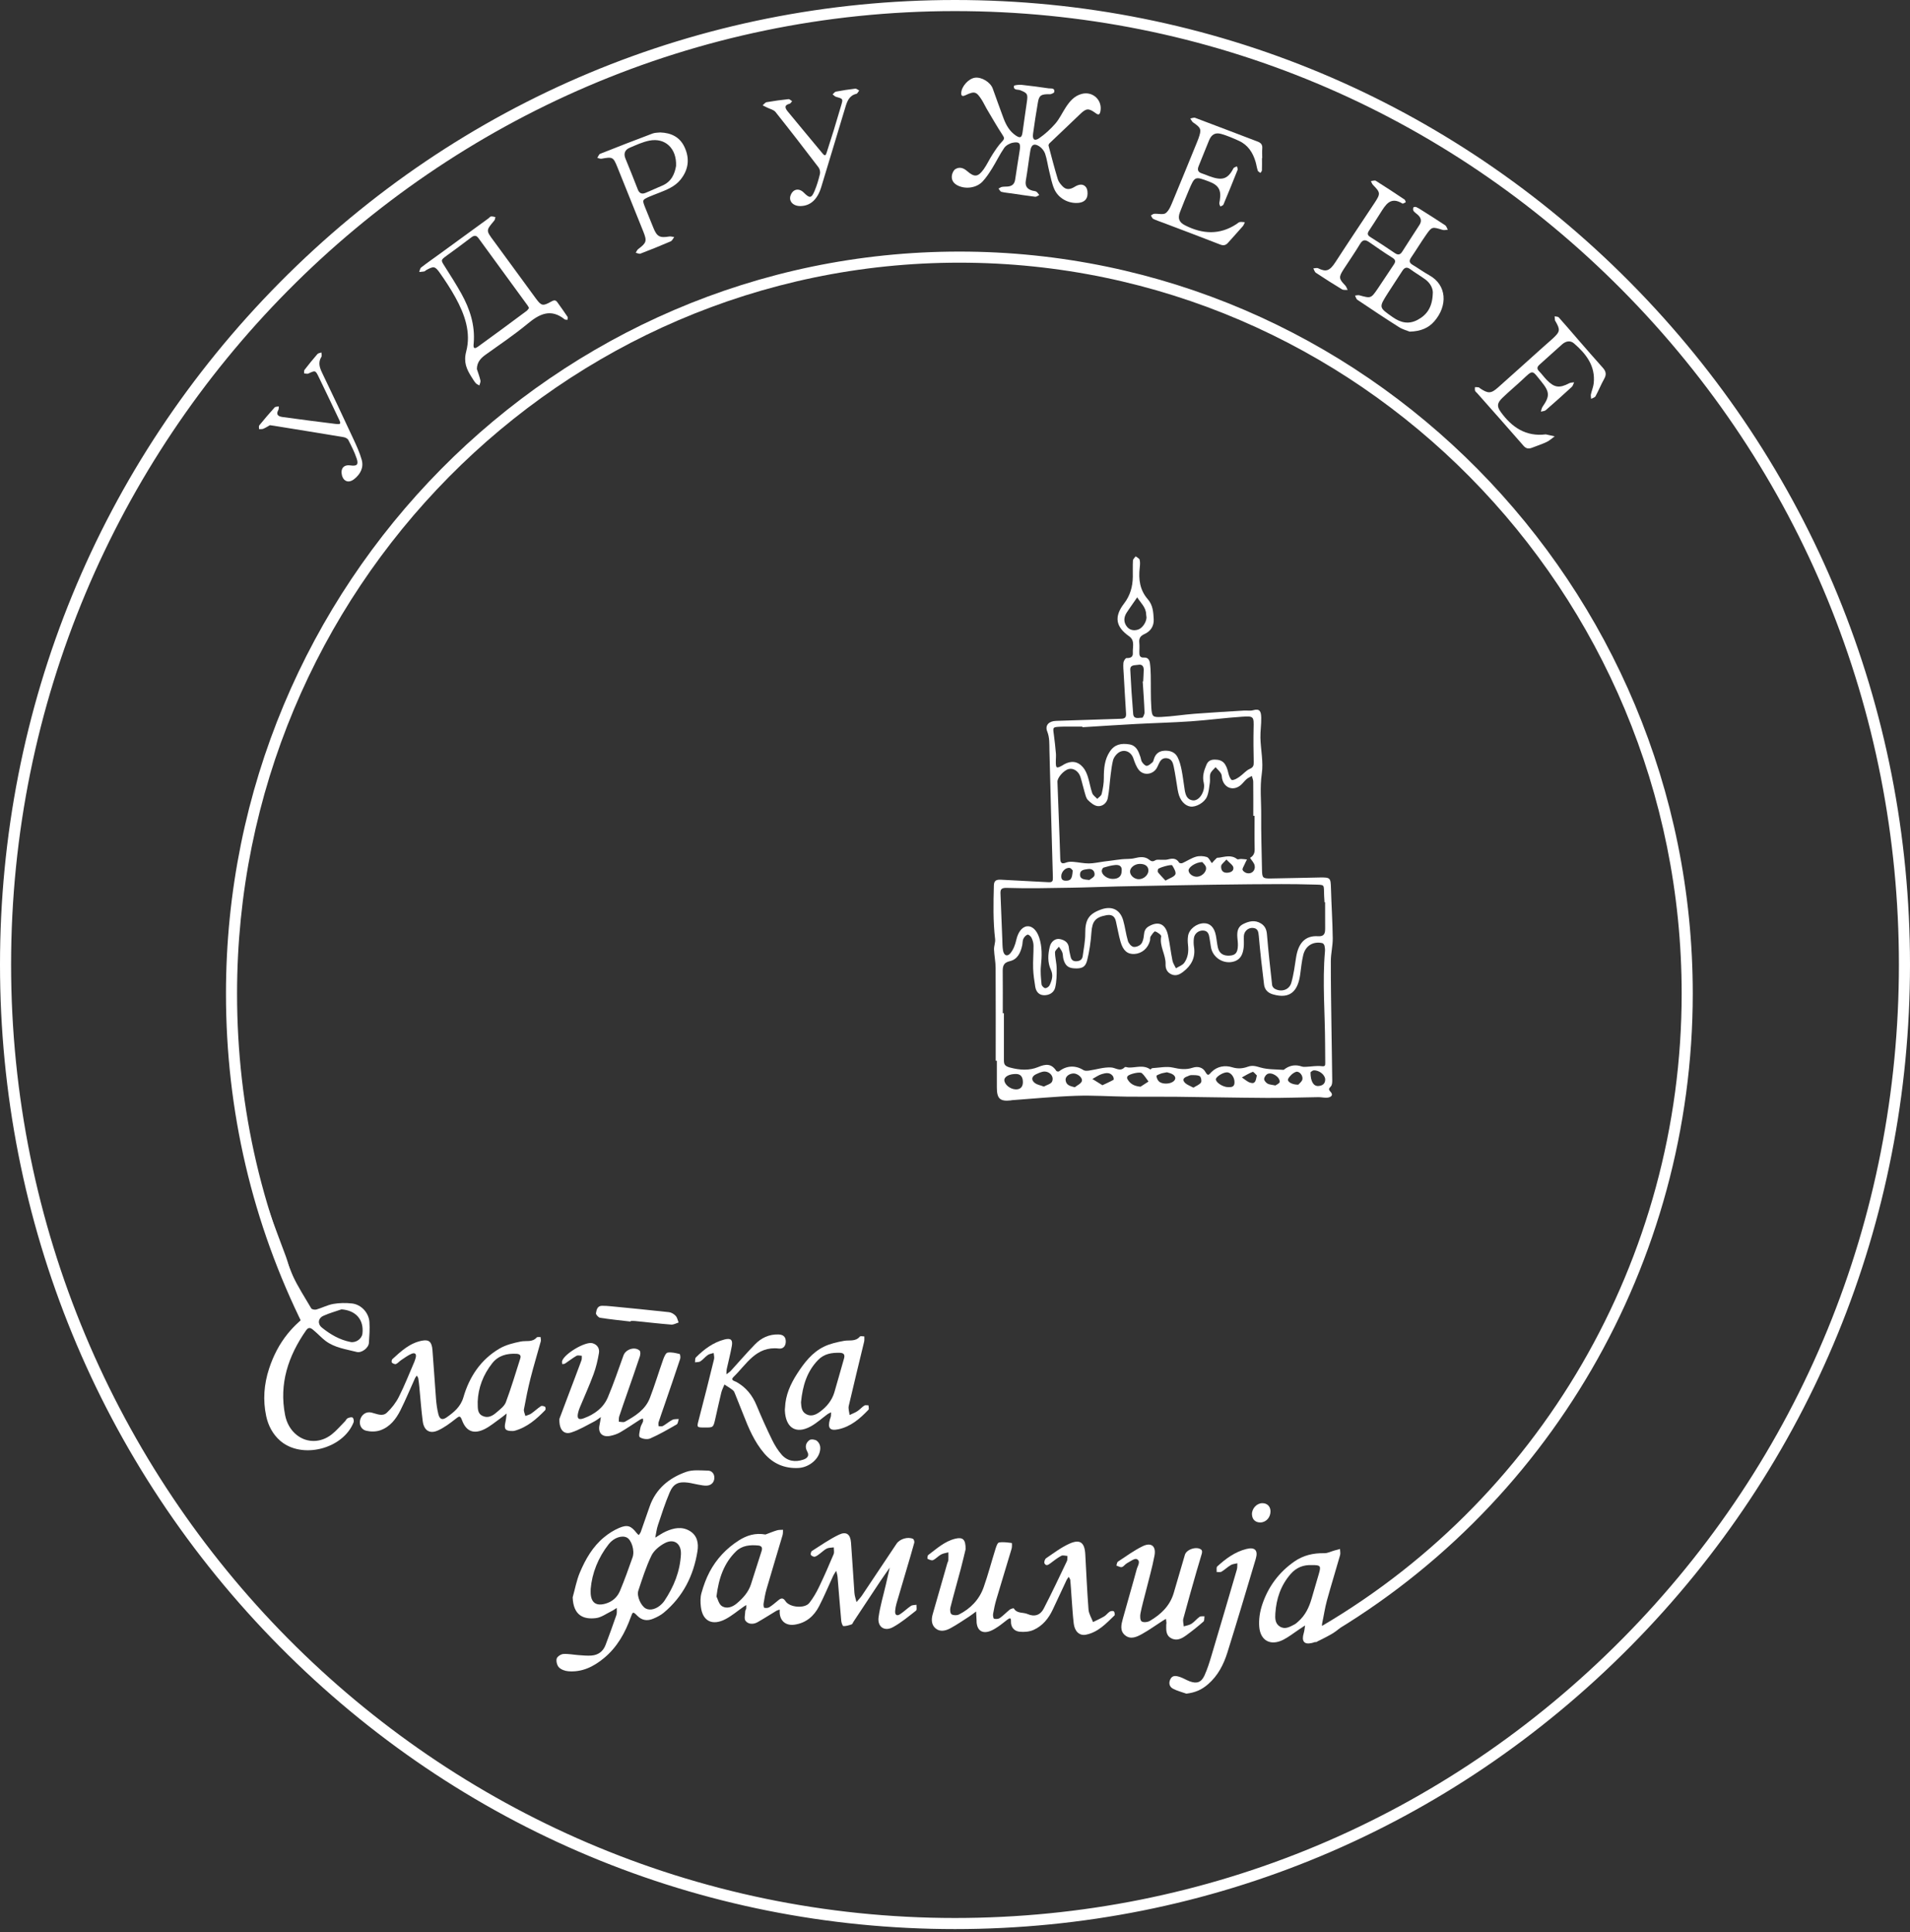 <svg width="602" height="609" viewBox="0 0 602 609" fill="none" xmlns="http://www.w3.org/2000/svg">
<rect x="0" y="0" width="602" height="609" fill="#333333" stroke="none"/>
<path d="M110.947 410.865C109.01 410.65 106.98 410.673 105.065 411.008C103.239 411.328 101.525 412.245 99.722 412.77C99.237 412.91 98.305 412.747 98.102 412.412C96.07 409.05 94.026 405.682 92.245 402.186C91.287 400.309 90.871 398.162 90.141 396.159C88.328 391.174 86.351 386.245 84.665 381.22C83.533 380.725 82.419 380.178 81.327 379.581C83.041 384.847 84.705 390.134 86.569 395.35C87.732 398.605 88.896 401.881 90.336 405.019C91.565 407.704 92.733 410.43 94.592 412.826C96.207 414.912 95.954 415.126 94.048 416.835C92.853 417.912 91.737 419.102 90.718 420.354C88.036 423.648 86.124 427.387 84.808 431.419C83.205 436.32 82.82 441.329 83.902 446.379C84.543 449.379 85.98 452.091 88.276 454.106C95.061 460.053 108.067 456.789 111.435 448.357C111.605 447.928 111.449 447.041 111.137 446.835C110.794 446.606 110.047 446.824 109.564 447.042C109.217 447.2 109.039 447.701 108.74 448.004C107.357 449.403 106.076 450.936 104.541 452.143C101.124 454.828 96.769 454.882 93.564 452.35C91.534 450.748 90.339 448.495 89.856 446.027C87.925 436.142 90.855 427.411 96.458 419.362C97.488 417.879 98.351 418.909 99.156 419.581C100.336 420.564 101.373 421.73 102.595 422.653C105.492 424.841 109.057 425.278 112.436 426.152C113.974 426.548 116.159 424.888 116.27 423.315C116.419 421.119 116.586 418.898 116.436 416.712C116.233 413.761 113.837 411.191 110.947 410.865ZM114.23 420.385C114.044 421.978 112.195 423.351 110.442 423.001C107.043 422.325 104.099 420.617 101.452 418.465C100.023 417.301 100.258 415.522 101.911 414.765C103.745 413.921 105.72 413.392 107.633 412.722C112.167 413.059 114.744 415.968 114.23 420.385Z" fill="white"/>
<path d="M422.966 508.933C421.286 510.143 419.59 511.333 417.859 512.467C416.79 513.169 416.507 512.651 416.752 511.533C417.261 509.198 417.589 506.816 418.22 504.515C419.534 499.721 421.017 494.974 422.373 490.191C422.539 489.593 422.357 488.902 422.342 488.249C421.714 488.421 421.089 488.593 420.463 488.768C419.443 489.054 418.42 489.607 417.408 489.582C413.951 489.505 410.787 490.229 407.919 492.232C403.039 495.639 399.68 500.227 397.825 505.805C397.089 508.023 396.693 510.539 396.9 512.852C397.293 517.25 400.565 518.87 404.504 516.848C406.245 515.954 407.797 514.704 409.44 513.614C410.072 513.196 410.704 512.778 411.336 512.358C411.203 513.167 411.153 513.997 410.918 514.773C410.174 517.246 410.971 518.474 413.448 517.891C415.555 517.396 417.545 516.246 419.478 515.192C420.536 514.617 421.467 513.883 422.373 513.111C422.447 511.695 422.646 510.3 422.966 508.933ZM415.635 496.239C414.878 498.784 414.136 501.336 413.4 503.887C412.604 506.656 411.396 509.181 409.186 511.118C408.801 511.453 408.421 511.823 407.978 512.049C406.532 512.789 405.04 513.729 403.394 512.705C401.859 511.743 401.87 510.102 401.968 508.553C402.273 503.907 403.693 499.683 406.813 496.118C408.575 494.106 410.781 493.204 413.541 493.332C416.253 493.32 416.427 493.559 415.635 496.239Z" fill="white"/>
<path d="M313.827 334.355C313.827 324.588 313.858 314.822 313.801 305.056C313.791 303.124 313.371 301.199 313.301 299.263C313.264 298.179 313.768 297.055 313.644 295.996C312.976 290.367 313.1 284.729 313.255 279.086C313.293 277.597 313.97 277.193 315.589 277.295C320.544 277.607 325.506 277.779 330.461 278.078C331.83 278.162 331.879 277.61 331.844 276.435C331.443 263.147 331.114 249.856 330.766 236.565C330.714 234.547 330.867 232.565 330.065 230.556C329.278 228.58 330.658 227.287 332.828 227.231C339.687 227.054 346.548 226.742 353.405 226.556C354.723 226.521 354.983 225.97 354.906 224.818C354.636 220.717 354.411 216.611 354.177 212.508C354.11 211.306 353.97 210.092 354.081 208.906C354.134 208.364 354.721 207.427 355.054 207.432C356.307 207.451 357.14 207.151 357.049 205.779C356.932 203.982 357.813 201.918 355.866 200.55C351.614 197.563 351.101 194.366 354.297 190.221C356.213 187.735 357.002 184.903 357.042 181.822C357.065 180.104 356.986 178.382 357.086 176.669C357.115 176.22 357.639 175.8 357.937 175.367C358.375 175.719 359.082 176.003 359.191 176.435C359.391 177.242 359.316 178.141 359.219 178.986C358.796 182.625 359.27 186.031 361.768 188.889C363.365 190.711 363.514 192.91 363.631 195.15C363.75 197.412 362.609 199.008 360.709 199.862C359.337 200.482 358.948 201.265 359.087 202.628C359.182 203.565 359.12 204.516 359.103 205.46C359.08 206.497 359.186 207.372 360.579 207.272C361.788 207.185 362.293 208.017 362.435 209.01C362.616 210.274 362.673 211.559 362.698 212.841C362.767 216.274 362.648 219.717 362.883 223.135C363.072 225.879 363.33 226.12 366.002 225.995C369.493 225.831 372.965 225.26 376.456 224.991C381.666 224.591 386.88 224.299 392.097 223.977C393.04 223.918 394.041 224.127 394.922 223.879C397.103 223.262 397.462 224.268 397.517 226.176C397.578 228.312 397.205 230.462 397.261 232.6C397.362 236.356 398.236 240.189 397.7 243.832C397.053 248.236 397.542 252.544 397.507 256.889C397.464 262.635 397.647 268.386 397.76 274.134C397.811 276.728 397.97 276.934 400.559 276.903C405.698 276.843 410.835 276.673 415.973 276.589C419.326 276.533 419.401 276.706 419.498 280.044C419.643 285.272 419.993 290.498 420.058 295.725C420.088 298.108 419.468 300.494 419.459 302.878C419.433 309.749 419.559 316.622 419.649 323.491C419.723 329.16 419.839 334.822 419.896 340.489C419.905 341.137 419.866 341.962 419.492 342.401C418.936 343.06 418.553 343.283 419.368 344.149C420.393 345.233 419.443 345.881 418.369 345.99C417.445 346.085 416.493 345.823 415.55 345.834C410.15 345.903 404.75 346.104 399.354 346.075C389.661 346.02 379.975 345.812 370.284 345.706C365.317 345.654 360.351 345.735 355.388 345.678C349.982 345.615 344.574 345.225 339.178 345.408C332.407 345.64 325.651 346.31 318.889 346.792C318.805 346.801 318.725 346.839 318.637 346.85C315.224 347.245 314.198 346.322 314.191 342.84C314.186 340.011 314.189 337.183 314.189 334.354C314.075 334.355 313.95 334.355 313.827 334.355ZM316.057 319.377C316.178 319.377 316.299 319.377 316.42 319.377C316.42 324.272 316.426 329.164 316.417 334.061C316.414 335.38 316.557 336.012 318.297 336.487C321.403 337.331 324.439 337.498 327.22 336.337C329.724 335.291 331.427 335.256 332.95 337.577C333.058 337.741 333.635 337.818 333.8 337.689C336.167 335.84 338.984 335.723 341.477 337.299C341.923 337.58 342.654 337.542 343.226 337.46C345.571 337.127 347.934 336.322 350.238 336.474C351.692 336.572 353.028 337.924 354.503 336.389C354.683 336.203 355.308 336.475 355.735 336.495C358.023 336.58 360.415 335.526 362.581 337.112C362.644 337.155 362.967 336.702 363.182 336.691C365.365 336.565 367.643 336.046 369.698 336.513C371.836 336.997 373.77 337.259 375.851 336.57C377.494 336.024 379.1 336.404 379.928 337.895C380.781 339.425 381.079 338.663 381.835 337.906C383.661 336.081 386.139 335.716 388.355 336.41C390.158 336.972 391.746 336.8 393.255 336.252C394.799 335.687 395.907 336.099 397.363 336.509C399.627 337.148 402.1 337.053 404.489 337.228C404.693 337.245 404.919 336.973 405.135 336.829C406.74 335.752 408.44 335.531 410.285 336.165C410.735 336.323 411.272 336.282 411.764 336.26C413.366 336.189 414.988 335.873 416.55 336.068C417.677 336.215 417.698 335.819 417.695 335.047C417.679 333.084 417.653 331.116 417.651 329.155C417.628 319.398 416.759 309.647 417.603 299.89C417.652 299.299 417.598 298.677 417.458 298.105C417.375 297.783 417.059 297.341 416.775 297.279C413.88 296.638 411.459 298.094 410.752 301.059C410.276 303.049 410.079 305.103 409.802 307.137C409.13 312.095 406.877 315.107 401.152 313.419C399.518 312.935 398.603 311.875 398.41 310.362C397.767 305.268 397.205 300.164 396.751 295.049C396.632 293.686 396.463 292.627 394.916 292.491C393.419 292.358 392.11 293.551 392.043 295.06C391.989 296.262 392.124 297.48 391.981 298.667C391.752 300.61 391.137 302.375 388.992 303.05C385.68 304.092 382.112 301.828 381.644 298.395C381.515 297.465 381.343 296.539 381.206 295.609C381.028 294.43 380.69 293.398 379.243 293.315C377.835 293.235 376.504 294.223 376.301 295.669C376.167 296.593 376.183 297.571 376.33 298.495C376.848 301.836 375.494 304.336 372.939 306.302C371.825 307.158 370.617 307.791 369.14 307.089C367.787 306.446 367.322 305.278 367.37 303.917C367.478 300.915 365.373 298.279 365.988 295.147C366.072 294.732 364.842 293.831 364.081 293.592C363.789 293.501 363.047 294.584 362.641 295.217C362.433 295.542 362.564 296.062 362.459 296.474C361.847 298.909 359.895 300.572 357.544 300.701C355.395 300.82 353.977 299.674 353.175 296.853C352.565 294.723 352.208 292.521 351.705 290.359C351.326 288.721 350.319 288.173 348.646 288.493C345.217 289.147 344.247 290.416 344.002 293.882C343.791 296.851 343.374 299.839 342.648 302.719C342.097 304.922 340.901 305.391 338.483 305.225C336.615 305.096 335.668 304.268 335.152 302.224C334.987 301.564 335.053 300.832 334.821 300.203C334.583 299.56 334.112 299 333.746 298.406C333.312 298.996 332.518 299.592 332.522 300.182C332.536 301.874 333.025 303.565 333.044 305.261C333.069 307.277 333.037 309.356 332.571 311.292C332.188 312.895 330.675 313.771 328.983 313.704C327.397 313.641 326.532 312.509 326.291 311.028C325.98 309.106 325.689 307.162 325.626 305.221C325.546 302.836 325.775 300.445 325.75 298.056C325.743 297.225 325.48 296.346 325.118 295.588C324.904 295.133 324.156 294.512 323.858 294.61C323.324 294.788 322.801 295.377 322.547 295.923C322.268 296.519 322.33 297.263 322.192 297.933C321.713 300.236 320.722 302.411 318.324 302.955C316.083 303.464 316.022 304.757 316.042 306.488C316.088 310.783 316.057 315.076 316.057 319.377ZM417.653 284.406C417.591 284.406 417.528 284.406 417.463 284.406C417.424 283.721 417.377 283.037 417.344 282.351C417.161 278.569 417.851 278.941 413.8 278.814C407.208 278.609 400.604 278.684 394.014 278.73C386.387 278.786 378.759 278.927 371.13 279.051C364.87 279.155 358.614 279.271 352.355 279.412C347.383 279.526 342.418 279.744 337.445 279.818C330.767 279.92 324.082 280.102 317.414 279.872C315.403 279.804 315.281 280.435 315.344 281.91C315.543 286.604 315.715 291.298 315.905 295.992C315.952 297.182 315.936 298.386 316.131 299.555C316.408 301.217 317.478 301.676 318.492 300.425C319.403 299.302 319.985 297.769 320.304 296.326C320.817 293.982 322.022 292.189 323.686 291.975C325.195 291.778 326.73 293.087 327.537 295.53C328.498 298.431 328.401 301.411 328.084 304.433C327.88 306.359 328.095 308.341 328.285 310.284C328.326 310.739 328.979 311.418 329.414 311.47C329.85 311.521 330.592 311.03 330.802 310.584C331.538 309.039 332.048 307.466 331.222 305.692C330.128 303.343 330.283 300.827 330.876 298.389C331.287 296.705 332.695 295.715 334.08 296.007C335.582 296.323 336.778 297.066 336.911 298.862C336.978 299.711 337.233 300.543 337.396 301.386C337.596 302.448 338.098 303.06 339.312 302.989C340.434 302.924 341.113 302.434 341.256 301.34C341.568 298.971 342.071 296.595 342.05 294.224C342.016 289.94 343.129 288.051 347.12 286.654C350.449 285.486 353.026 286.707 354.012 290.1C354.63 292.227 354.868 294.465 355.5 296.585C355.725 297.344 356.525 298.304 357.217 298.453C357.958 298.611 359.152 298.146 359.656 297.542C360.243 296.831 360.458 295.691 360.545 294.715C360.651 293.505 360.977 292.623 362.094 291.981C365.122 290.244 367.355 291.189 368.136 294.782C368.714 297.432 369.003 300.143 369.543 302.8C369.711 303.643 370.264 304.41 370.636 305.212C371.533 304.647 372.692 304.274 373.261 303.478C374.447 301.831 374.677 299.846 374.435 297.81C374.326 296.89 374.31 295.929 374.454 295.019C374.788 292.87 377.094 291.07 379.423 291.015C381.364 290.967 382.719 292.298 383.215 294.817C383.467 296.079 383.561 297.374 383.842 298.628C384.267 300.529 385.56 301.368 387.639 301.214C389.422 301.083 390.096 300.278 390.166 298.046C390.194 297.193 390.057 296.335 389.994 295.479C389.863 293.763 390.077 292.143 391.801 291.28C393.624 290.367 395.527 289.898 397.441 291.089C398.694 291.87 399.193 292.978 399.321 294.495C399.762 299.848 400.358 305.189 400.954 310.528C400.997 310.941 401.4 311.46 401.782 311.67C403.844 312.814 406.348 312.049 406.996 309.79C407.745 307.19 408.086 304.464 408.506 301.779C409.18 297.462 411.241 294.824 415.434 295.108C417.449 295.242 417.677 294.128 417.667 292.603C417.642 289.872 417.653 287.141 417.653 284.406ZM395.418 257.155C395.282 257.156 395.151 257.156 395.017 257.159C395.017 253.563 395.039 249.966 394.997 246.372C394.989 245.776 394.708 245.183 394.555 244.589C394.002 244.91 393.391 245.162 392.914 245.572C392.265 246.127 391.766 246.854 391.121 247.418C388.845 249.412 385.927 248.479 385.218 245.554C385.072 244.97 385.135 244.281 384.841 243.806C384.386 243.07 383.706 242.474 383.12 241.82C382.559 242.492 381.769 243.084 381.495 243.859C381.198 244.702 381.463 245.726 381.329 246.649C381.112 248.149 380.993 249.728 380.42 251.102C379.615 253.039 376.906 254.475 375.206 254.234C373.42 253.981 371.91 252.269 371.379 249.889C371.305 249.554 371.225 249.219 371.172 248.881C370.762 246.432 370.431 243.968 369.92 241.538C369.68 240.385 369.265 239.165 367.756 238.993C366.24 238.821 365.636 239.842 365.123 240.992C364.95 241.383 364.78 241.785 364.559 242.148C363.302 244.205 360.426 244.555 358.922 242.666C358.106 241.642 357.642 240.291 357.205 239.024C356.364 236.6 353.79 235.888 351.981 237.719C351.458 238.249 350.977 238.962 350.803 239.671C350.438 241.157 350.255 242.688 350.061 244.21C349.747 246.664 349.634 249.152 349.159 251.574C348.857 253.116 347.499 254.241 345.989 254.093C344.888 253.984 343.735 253.029 342.89 252.17C342.281 251.553 342.09 250.491 341.821 249.593C341.354 248.036 341.029 246.432 340.531 244.884C339.951 243.078 338.3 242.028 336.841 242.404C335.267 242.808 333.235 245.124 333.286 246.429C333.431 250.202 333.569 253.977 333.712 257.75C333.87 262.04 334.06 266.326 334.171 270.614C334.206 272.062 334.682 272.421 336.053 271.876C336.718 271.611 337.538 271.607 338.27 271.66C339.912 271.783 341.548 272.169 343.183 272.162C344.736 272.157 346.285 271.783 347.837 271.576C348.535 271.484 349.238 271.407 349.94 271.315C351.171 271.155 352.397 270.958 353.633 270.835C354.946 270.705 356.311 270.821 357.574 270.512C359.24 270.102 360.848 269.88 362.231 271.007C362.984 271.622 363.445 271.596 364.221 271.141C364.667 270.883 365.356 271.036 365.94 271.013C366.646 270.983 367.384 271.088 368.051 270.913C369.483 270.533 370.744 270.422 371.653 271.92C371.77 272.112 372.405 272.176 372.688 272.046C374.114 271.408 375.449 270.491 376.926 270.056C377.987 269.744 379.301 269.8 380.359 270.141C381.028 270.357 381.43 271.397 381.948 272.07C382.456 271.525 382.943 270.954 383.492 270.452C383.645 270.312 383.987 270.376 384.237 270.339C386.163 270.053 388.101 269.369 389.914 270.803C390.155 270.994 390.725 270.729 391.141 270.744C391.767 270.768 392.394 270.849 393.02 270.908C392.726 271.509 392.41 272.101 392.145 272.713C391.929 273.208 391.5 273.834 391.648 274.213C391.824 274.663 392.469 275.085 392.991 275.217C394.469 275.59 395.762 274.412 395.45 272.835C395.28 271.965 394.498 271.215 393.992 270.411C395.034 269.807 395.478 268.965 395.449 267.704C395.365 264.189 395.418 260.67 395.418 257.155ZM341.151 229.23C341.148 229.166 341.142 229.098 341.14 229.033C339.165 229.033 337.19 229.031 335.212 229.037C334.783 229.037 334.355 229.055 333.925 229.079C331.834 229.203 331.831 229.262 332.133 231.391C332.42 233.421 332.623 235.469 332.806 237.512C332.872 238.276 332.782 239.055 332.777 239.828C332.749 242.222 332.933 242.341 334.924 241.225C335.071 241.141 335.205 241.028 335.358 240.944C337.617 239.687 339.698 239.932 341.354 241.869C342.046 242.682 342.518 243.757 342.855 244.79C343.406 246.499 343.659 248.307 344.254 250C344.501 250.702 345.293 251.214 345.842 251.809C346.322 251.296 347.087 250.851 347.225 250.258C347.607 248.629 347.914 246.937 347.912 245.271C347.906 242.309 348.089 239.476 349.799 236.895C351.314 234.61 353.384 234.238 355.865 234.616C358.167 234.967 358.793 236.737 359.422 238.547C359.619 239.111 359.651 239.774 359.976 240.239C360.334 240.747 360.966 241.429 361.434 241.399C362.062 241.355 362.687 240.743 363.237 240.287C363.473 240.091 363.56 239.687 363.66 239.36C364.147 237.69 365.203 236.741 366.98 236.635C368.75 236.532 370.316 237.053 371.14 238.644C371.791 239.902 372.151 241.348 372.432 242.752C372.854 244.846 373.058 246.98 373.415 249.088C373.669 250.566 374.112 252.012 375.884 252.282C377.236 252.486 378.651 251.246 379.272 249.279C379.515 248.505 379.599 247.565 379.408 246.79C378.886 244.723 379.473 242.898 380.252 241.057C380.753 239.87 381.621 239.422 382.887 239.434C385.408 239.456 386.494 240.604 387.21 243.895C387.37 244.642 387.93 245.867 388.329 245.877C389.119 245.894 389.99 245.309 390.71 244.808C391.813 244.042 392.712 242.882 393.901 242.358C395.021 241.866 395.168 241.297 395.15 240.253C395.075 236.734 395.027 233.21 395.106 229.693C395.197 225.834 395.253 225.672 391.43 225.924C386.05 226.275 380.694 227.001 375.319 227.37C369.583 227.763 363.834 227.896 358.092 228.202C352.438 228.504 346.796 228.885 341.151 229.23ZM360.162 214.775C360.214 214.772 360.267 214.77 360.317 214.769C360.376 213.568 360.462 212.366 360.483 211.166C360.504 210.007 359.93 209.311 358.733 209.557C357.74 209.76 356.166 209.442 356.244 211.12C356.461 215.747 356.779 220.372 357.153 224.988C357.304 226.875 358.941 226.19 359.997 226.241C360.226 226.254 360.759 225.122 360.737 224.532C360.618 221.276 360.366 218.025 360.162 214.775ZM361.362 194.578C361.332 194.322 361.257 193.983 361.248 193.643C361.192 191.388 359.493 190.005 358.424 188.291C357.579 189.502 356.737 190.714 355.897 191.93C355.603 192.353 355.308 192.774 355.041 193.213C354.134 194.692 354.142 196.216 355.204 197.547C356.083 198.651 357.416 198.87 358.731 198.44C360.086 197.994 361.359 196.057 361.362 194.578ZM322.396 341.163C322.417 339.461 321.706 338.566 320.315 338.53C318.254 338.481 316.604 339.292 316.555 340.379C316.492 341.791 318.367 343.345 320.182 343.383C321.581 343.416 322.379 342.619 322.396 341.163ZM359.463 342.545C360.075 342.146 361.033 341.528 361.985 340.912C361.307 340.021 360.732 339.014 359.913 338.284C359.294 337.73 356.043 338.499 355.41 339.198C355.247 339.382 355.194 339.843 355.308 340.058C356.077 341.502 357.283 342.342 359.463 342.545ZM358.972 277.133C360.57 277.112 362.04 275.703 361.963 274.277C361.887 273.006 360.889 272.29 359.21 272.306C357.618 272.322 356.152 273.495 356.168 274.74C356.185 275.984 357.553 277.154 358.972 277.133ZM353.526 274.558C353.734 273.061 352.799 272.543 351.526 272.657C350.277 272.771 349.043 273.112 347.832 273.471C347.561 273.551 347.284 274.117 347.268 274.471C347.219 275.748 348.929 277.012 350.634 277.039C352.501 277.071 353.519 276.215 353.526 274.558ZM329.011 342.496C329.83 342.023 331.283 341.688 331.61 340.893C332.354 339.096 330.461 337.354 328.531 337.842C327.87 338.008 327.234 338.289 326.612 338.573C325.097 339.264 324.91 340.477 326.263 341.444C326.921 341.914 327.811 342.053 329.011 342.496ZM387.07 342.679C388.046 342.69 389.011 342.688 389.089 341.341C389.194 339.618 387.986 337.968 386.648 338.011C385.362 338.052 383.182 339.464 383.215 340.229C383.267 341.261 385.46 342.657 387.07 342.679ZM367.335 277.57C368.673 276.786 370.05 276.431 370.452 275.603C370.766 274.951 370.002 273.638 369.462 272.776C369.198 272.348 365.087 273.537 364.987 273.982C364.912 274.299 364.828 274.758 364.989 274.961C365.658 275.807 366.426 276.579 367.335 277.57ZM378.932 271.726C376.806 271.782 374.578 273.372 374.616 274.373C374.655 275.405 375.936 276.377 377.226 276.358C378.765 276.334 380.402 274.789 380.11 273.383C379.967 272.67 379.198 272.083 378.932 271.726ZM376.143 342.837C377.014 342.285 378.016 341.934 378.528 341.226C378.82 340.822 378.535 339.423 378.123 339.205C377.361 338.81 376.318 338.899 375.392 338.893C374.995 338.891 374.6 339.158 374.198 339.295C372.902 339.731 372.605 340.472 373.548 341.373C374.174 341.972 375.091 342.264 376.143 342.837ZM413.049 337.989C413.059 340.906 414 342.416 415.525 342.318C416.722 342.242 417.676 341.688 417.683 340.286C417.691 338.831 415.791 337.285 414.043 337.394C413.621 337.421 413.22 337.879 413.049 337.989ZM347.468 342.072C348.804 341.442 349.921 340.952 350.974 340.356C351.093 340.288 350.989 339.531 350.784 339.233C349.875 337.921 348.493 338.204 347.313 338.548C346.249 338.854 345.302 339.569 344.303 340.105C345.314 340.731 346.322 341.359 347.468 342.072ZM338.754 342.714C339.523 342.097 340.668 341.616 340.969 340.821C341.37 339.755 339.579 338.288 338.297 338.362C336.89 338.439 335.735 339.402 335.864 340.489C336.039 342.026 337.181 342.33 338.754 342.714ZM367.805 337.989C367.009 338.158 366.409 338.226 365.856 338.424C365.352 338.601 364.474 338.956 364.491 339.155C364.555 339.762 364.843 340.474 365.285 340.881C366.314 341.832 368.768 341.752 369.856 340.853C370.759 340.107 370.504 339.285 369.736 338.727C369.147 338.303 368.338 338.18 367.805 337.989ZM401.986 342.149C402.298 341.909 403.293 341.516 403.331 341.046C403.464 339.458 400.808 337.79 399.434 338.549C398.938 338.825 398.443 339.593 398.44 340.14C398.438 340.632 399.02 341.278 399.516 341.57C400.073 341.895 400.817 341.898 401.986 342.149ZM409.18 341.909C409.469 341.559 410.354 340.958 410.498 340.215C410.742 338.966 409.444 337.507 408.443 337.868C407.478 338.221 406.495 339.127 406.011 340.049C405.577 340.881 407.057 341.903 409.18 341.909ZM338.098 274.38C337.966 274.26 337.627 273.682 337.19 273.596C335.956 273.344 334.59 274.685 334.503 276.005C334.439 277.04 334.779 277.6 335.906 277.608C337.461 277.618 337.94 277.066 338.098 274.38ZM343.332 277.383C343.728 277.04 344.895 276.507 344.982 275.838C345.128 274.682 344.345 273.688 342.892 273.936C341.829 274.117 340.441 274.122 340.397 275.614C340.35 277.133 341.633 277.219 343.332 277.383ZM396.134 338.994C395.691 338.596 395.089 337.77 394.831 337.865C393.637 338.307 392.54 339.012 391.411 339.619C392.29 340.187 393.101 340.974 394.06 341.275C395.728 341.797 395.807 340.513 396.134 338.994ZM386.542 270.934C385.727 271.892 384.949 272.396 384.889 272.969C384.786 274.018 385.229 275.081 386.567 275.094C387.652 275.105 388.894 274.696 388.745 273.481C388.653 272.701 387.553 272.041 386.542 270.934Z" fill="white"/>
<path d="M241.261 483.694C242.47 483.246 243.663 482.746 244.892 482.375C245.49 482.192 246.156 482.249 246.792 482.2C246.75 482.762 246.809 483.361 246.652 483.894C244.983 489.562 243.252 495.211 241.605 500.883C241.174 502.359 240.925 503.89 240.675 505.409C240.598 505.865 240.7 506.728 240.883 506.778C241.381 506.91 242.074 506.865 242.502 506.595C243.501 505.964 244.4 505.171 245.318 504.417C246.199 503.69 246.834 503.573 247.584 504.718C248.89 506.712 253.631 507.1 255.074 505.275C256.284 503.745 257.286 502.01 258.135 500.245C259.772 496.853 261.276 493.393 262.738 489.917C263 489.298 262.791 488.478 262.8 487.751C262.068 487.852 261.266 487.806 260.623 488.101C259.866 488.447 259.255 489.106 258.563 489.603C258.013 489.998 257.475 490.496 256.851 490.68C256.491 490.78 255.804 490.473 255.583 490.133C255.417 489.884 255.613 489.07 255.894 488.889C258.701 487.103 261.453 485.166 264.443 483.74C266.748 482.636 268.025 483.617 268.224 486.199C268.633 491.498 268.91 496.802 269.3 502.101C269.374 503.073 269.731 504.027 269.955 504.988C270.549 504.277 271.208 503.615 271.725 502.85C275.356 497.441 278.95 492.011 282.571 486.603C283.589 485.084 286.151 484.305 287.765 485.07C288.037 485.204 288.261 485.916 288.166 486.269C287.405 489.077 286.563 491.86 285.741 494.649C284.674 498.265 283.589 501.876 282.542 505.498C282.331 506.235 282.202 507.012 282.135 507.777C282.034 508.937 282.58 509.519 283.652 508.839C284.865 508.06 285.898 507.005 287.102 506.2C287.559 505.891 288.26 505.951 288.852 505.842C288.823 506.47 289.047 507.419 288.725 507.673C286.373 509.511 284.058 511.465 281.46 512.888C278.75 514.374 276.485 512.796 276.914 509.725C277.396 506.256 278.428 502.869 279.218 499.443C279.627 497.675 280.025 495.906 280.429 494.138C279.41 495.602 278.363 497.053 277.374 498.538C274.57 502.747 271.791 506.97 269.001 511.19C268.812 511.477 268.681 511.93 268.424 512.018C267.58 512.302 266.687 512.595 265.828 512.562C265.57 512.551 265.198 511.499 265.145 510.901C264.727 506.296 264.384 501.685 263.988 497.076C263.932 496.42 263.707 495.784 263.559 495.139C263.232 495.678 262.851 496.191 262.587 496.759C261.105 499.943 259.77 503.202 258.155 506.317C256.541 509.431 254.041 511.593 250.424 512.111C247.711 512.495 245.872 510.976 245.745 508.336C245.73 508.009 245.748 507.683 245.749 507.353C245.38 507.49 244.98 507.574 244.649 507.774C242.681 508.951 240.76 510.204 238.765 511.33C237.453 512.073 235.867 512.032 234.985 510.912C234.465 510.251 234.866 508.849 234.897 507.782C234.904 507.544 235.146 507.318 235.178 507.072C235.228 506.694 235.196 506.301 235.199 505.917C234.924 506.091 234.645 506.261 234.378 506.447C232.482 507.765 230.699 509.304 228.668 510.367C224.652 512.47 221.455 511.155 220.903 506.472C220.735 505.045 220.703 503.5 221.088 502.139C221.732 499.844 222.55 497.551 223.666 495.45C225.826 491.38 228.919 488.091 232.823 485.583C235.363 483.958 238.088 483.112 241.261 483.694ZM225.817 503.219C226.215 503.973 226.563 505.686 227.574 506.294C229.065 507.191 230.838 506.606 232.275 505.371C234.198 503.724 235.862 501.904 236.667 499.462C237.815 495.963 238.872 492.44 240.027 488.945C240.391 487.85 240.071 487.257 238.981 487.154C236.435 486.91 233.9 487.131 231.993 488.991C228.215 492.678 226.541 497.379 225.817 503.219Z" fill="white"/>
<path d="M180.496 503.497C181.23 500.886 181.712 498.166 182.757 495.685C184.525 491.489 186.798 487.517 190.387 484.562C191.815 483.382 193.438 482.344 195.134 481.62C197.773 480.499 198.894 480.955 200.653 483.213C200.845 483.464 201.098 483.66 201.323 483.884C201.538 483.551 201.828 483.242 201.961 482.876C202.909 480.216 203.82 477.539 204.754 474.869C206.718 469.243 210.931 465.827 216.294 463.941C218.374 463.209 220.86 463.502 223.156 463.551C224.409 463.58 225.183 464.597 225.152 465.846C225.117 467.176 224.276 468.121 222.935 468.265C222.023 468.363 221.062 468.134 220.138 467.981C219.041 467.801 217.962 467.486 216.862 467.339C213.873 466.949 212.255 467.646 211.068 470.431C209.634 473.799 208.514 477.304 207.354 480.781C206.936 482.03 206.8 483.375 206.534 484.678C207.624 484.031 208.667 483.271 209.816 482.753C212.309 481.627 214.925 481.059 217.434 482.592C219.804 484.036 220.219 486.487 219.829 488.951C218.609 496.665 215.269 503.291 209.191 508.347C208.219 509.156 207.025 509.757 205.845 510.242C204.047 510.988 202.369 510.816 200.885 509.319C199.515 507.929 199.441 507.989 198.831 509.686C197.039 514.673 194.546 519.189 190.374 522.639C187.09 525.353 183.475 527.152 179.117 526.794C178.091 526.711 176.873 526.283 176.179 525.581C175.578 524.972 175.245 523.664 175.453 522.83C175.616 522.183 176.768 521.409 177.527 521.355C179.125 521.243 180.751 521.598 182.368 521.71C183.714 521.8 185.078 521.948 186.417 521.847C188.568 521.684 190.113 520.531 190.875 518.477C192.041 515.35 193.203 512.218 194.281 509.062C194.512 508.385 194.368 507.584 194.396 506.835C193.828 507.188 193.287 507.589 192.687 507.879C191.093 508.652 189.528 509.827 187.853 510.037C183.966 510.522 180.712 509.266 180.496 503.497ZM214.616 489.956C214.794 486.603 212.474 484.841 209.514 486.414C207.86 487.291 206.106 488.721 205.319 490.349C203.618 493.874 202.43 497.66 201.189 501.391C200.61 503.133 202.064 506.245 203.532 507.014C204.96 507.765 207.018 507.178 208.622 505.544C208.92 505.235 209.204 504.908 209.44 504.553C212.388 500.127 214.335 495.338 214.616 489.956ZM186.17 500.852C186.17 501.669 186.147 502.016 186.171 502.357C186.368 505.2 187.919 506.269 190.695 505.526C192.932 504.933 194.547 503.511 195.404 501.473C196.861 498.005 198.117 494.451 199.372 490.899C200.119 488.784 199.056 485.394 197.549 484.638C196.018 483.87 193.48 484.676 191.873 486.713C188.513 490.991 186.596 495.879 186.17 500.852Z" fill="white"/>
<path d="M304.344 488.348C303.958 489.913 303.425 492.254 302.809 494.57C301.735 498.626 300.573 502.663 299.549 506.73C299.383 507.4 299.492 508.576 299.906 508.839C300.488 509.209 301.617 509.227 302.261 508.899C305.914 507.042 308.655 504.202 310.028 500.325C311.43 496.364 312.488 492.283 313.75 488.271C313.988 487.512 314.371 486.305 314.856 486.214C316.159 485.976 317.556 486.208 318.902 486.369C318.96 486.372 319.016 487.565 318.85 488.142C317.264 493.485 315.611 498.815 314.031 504.16C313.595 505.632 313.275 507.148 313.012 508.664C312.924 509.181 313.051 510.146 313.303 510.224C313.85 510.401 314.673 510.344 315.133 510.021C316.249 509.236 317.191 508.213 318.265 507.361C318.602 507.091 319.486 506.877 319.535 506.968C320.515 508.702 322.455 508.129 323.872 508.762C326.02 509.722 327.891 509.118 328.938 507.094C331.501 502.153 333.866 497.11 336.268 492.089C336.493 491.619 336.388 490.994 336.435 490.442C335.779 490.412 334.997 490.144 334.491 490.409C333.294 491.046 332.208 491.911 331.113 492.731C330.449 493.226 329.731 493.755 329.204 492.788C329.008 492.427 329.317 491.442 329.698 491.186C332.097 489.558 334.45 487.758 337.074 486.577C340.408 485.084 341.853 486.2 342.06 489.867C342.391 495.693 342.627 501.525 343.081 507.34C343.185 508.687 344.012 509.976 344.508 511.29C345.687 510.702 346.901 510.169 348.028 509.495C348.682 509.108 349.139 508.403 349.781 507.993C350.114 507.781 350.826 507.712 351.059 507.922C351.322 508.157 351.463 509.009 351.269 509.195C348.623 511.754 346.076 514.531 342.237 515.278C340.231 515.666 338.705 514.235 338.414 511.71C338.094 508.894 337.938 506.062 337.72 503.234C337.591 501.524 337.51 499.812 337.345 498.104C337.31 497.735 337.022 497.396 336.848 497.038C336.625 497.363 336.352 497.666 336.183 498.016C334.717 501.114 333.27 504.223 331.823 507.33C330.511 510.144 328.606 512.489 325.773 513.761C324.457 514.348 322.785 514.488 321.332 514.329C319.65 514.145 318.573 512.901 318.641 511.092C318.685 509.906 318.311 509.92 317.545 510.497C316.583 511.215 315.666 512.004 314.679 512.68C313.91 513.21 313.099 513.709 312.24 514.061C309.711 515.091 308.016 514.029 307.806 511.351C307.792 511.179 307.81 511.01 307.802 510.838C307.753 509.874 307.7 508.915 307.651 507.954C306.907 508.504 306.186 509.088 305.41 509.585C303.469 510.841 301.554 512.158 299.524 513.253C298.064 514.042 296.293 514.466 294.894 513.299C293.537 512.171 293.499 510.459 293.976 508.792C295.51 503.438 297.041 498.085 298.58 492.731C298.671 492.406 298.892 492.089 298.908 491.762C298.952 490.942 298.917 490.123 298.913 489.3C298.137 489.521 297.293 489.621 296.602 489.997C295.704 490.486 294.998 491.338 294.081 491.765C293.644 491.967 292.887 491.609 292.348 491.349C292.243 491.3 292.317 490.341 292.571 490.153C295.238 488.154 297.73 485.829 301.104 485.012C303.449 484.453 304.385 485.218 304.344 488.348Z" fill="white"/>
<path d="M161.538 451.063C159.236 451.095 158.787 450.451 159.316 448.197C159.519 447.332 159.57 446.427 159.692 445.546C159.019 446.07 158.365 446.623 157.669 447.114C156.063 448.249 154.538 449.558 152.796 450.435C149.37 452.158 146.94 451.232 145.632 447.693C145.053 446.125 144.744 446.34 143.635 447.214C141.846 448.621 139.968 450.055 137.898 450.948C135.373 452.038 133.615 450.839 133.242 448.014C132.771 444.441 132.529 440.841 132.178 437.255C132.086 436.318 131.982 435.376 131.823 434.447C131.771 434.149 131.518 433.885 131.359 433.602C131.174 433.875 130.943 434.124 130.808 434.422C129.286 437.776 127.881 441.191 126.237 444.484C124.834 447.293 122.902 449.803 119.819 450.857C118.472 451.319 116.791 451.316 115.394 450.978C113.786 450.59 113.143 448.981 113.522 447.522C113.939 445.923 115.376 444.865 117.025 445.238C118.69 445.617 120.497 446.631 121.917 445.307C123.44 443.883 124.798 442.131 125.733 440.266C127.541 436.683 129.009 432.927 130.606 429.233C130.775 428.84 130.883 428.419 131.005 428.007C131.368 426.769 130.784 426.267 129.704 426.728C128.544 427.228 127.501 428.015 126.435 428.723C125.87 429.1 125.416 429.695 124.809 429.952C124.483 430.089 123.847 429.815 123.53 429.528C123.362 429.376 123.43 428.632 123.644 428.436C126.428 425.88 129.221 423.269 133.127 422.575C135.249 422.197 136.096 423.004 136.303 425.53C136.72 430.66 137.013 435.798 137.422 440.925C137.55 442.542 137.765 444.175 138.16 445.743C138.575 447.402 139.408 447.721 140.783 446.757C143.09 445.135 145.19 443.43 146.063 440.42C147.939 433.958 151.53 428.549 157.431 425.085C159.433 423.908 161.858 423.312 164.169 422.853C165.858 422.518 167.743 423.186 169.15 421.586C169.353 421.357 169.959 421.491 170.38 421.452C170.407 421.911 170.554 422.403 170.439 422.821C169.379 426.705 168.196 430.556 167.209 434.457C166.392 437.686 165.744 440.953 165.137 444.227C165.018 444.88 165.426 445.626 165.59 446.328C166.206 446.084 166.894 445.94 167.424 445.574C168.482 444.845 169.414 443.938 170.484 443.235C170.772 443.044 171.432 443.216 171.795 443.435C171.972 443.539 172.03 444.293 171.856 444.473C169.087 447.316 166.134 449.918 162.175 450.999C161.938 451.069 161.67 451.052 161.538 451.063ZM150.558 441.808C150.625 443.779 150.336 445.47 152.099 446.309C153.847 447.143 155.293 446.258 156.539 445.171C157.625 444.226 158.973 443.242 159.44 441.987C161.135 437.447 162.522 432.79 163.992 428.165C164.315 427.144 163.713 426.783 162.775 426.731C159.795 426.57 157.093 427.256 155.171 429.671C152.257 433.332 150.714 437.55 150.558 441.808Z" fill="white"/>
<path d="M176.315 447.241C176.955 445.539 177.945 442.911 178.936 440.283C180.385 436.448 181.849 432.619 183.271 428.77C183.426 428.344 183.342 427.825 183.368 427.349C182.808 427.341 182.126 427.123 181.708 427.363C180.448 428.088 179.301 429.008 178.085 429.811C177.856 429.963 177.502 429.928 177.207 429.983C177.187 429.661 177.084 429.313 177.168 429.019C177.833 426.738 184.448 422.794 186.694 423.382C188.252 423.789 189.025 425.029 188.778 426.496C188.399 428.763 187.862 431.042 187.066 433.194C185.764 436.725 184.197 440.157 182.755 443.637C182.527 444.191 182.334 444.768 182.201 445.35C181.802 447.133 182.33 447.68 184.026 447.046C187.357 445.806 190.183 443.788 191.585 440.452C193.406 436.122 194.926 431.671 196.509 427.246C197.198 425.32 200.049 424.343 201.596 425.719C201.917 426.005 201.858 426.972 201.675 427.53C200.411 431.353 199.065 435.15 197.745 438.959C196.879 441.455 195.99 443.946 195.168 446.462C194.997 446.981 195.077 447.579 195.04 448.141C195.688 448.153 196.468 448.409 196.962 448.139C200.222 446.344 203.411 444.336 204.823 440.673C206.362 436.682 207.586 432.569 209.019 428.531C209.311 427.709 209.834 426.463 210.421 426.356C211.623 426.141 212.958 426.496 214.2 426.789C214.379 426.829 214.528 427.867 214.374 428.34C212.757 433.223 211.077 438.083 209.406 442.95C208.794 444.733 208.151 446.512 207.572 448.307C207.45 448.681 207.561 449.129 207.565 449.541C208.03 449.53 208.587 449.681 208.948 449.478C209.981 448.894 210.891 448.072 211.944 447.536C212.505 447.249 213.264 447.356 213.935 447.281C213.731 447.863 213.699 448.743 213.292 448.978C210.566 450.56 207.822 452.141 204.944 453.411C204.03 453.81 202.462 453.586 201.647 453.01C201.211 452.695 201.656 451.013 201.857 449.978C201.984 449.325 202.441 448.74 202.662 448.095C202.76 447.806 202.641 447.437 202.623 447.107C202.332 447.224 202.015 447.301 201.755 447.467C199.665 448.803 197.624 450.218 195.486 451.471C194.544 452.024 193.439 452.378 192.364 452.6C189.773 453.13 188.375 451.606 188.98 449.072C189.166 448.286 189.247 447.47 189.379 446.67C188.691 447.137 188.043 447.684 187.309 448.058C184.895 449.281 182.544 450.748 179.989 451.546C177.706 452.259 176.183 450.656 176.315 447.241Z" fill="white"/>
<path d="M331.086 29.702C328.14 29.614 327.515 30.041 327.136 32.253C326.572 35.551 326.043 38.856 325.601 42.173C325.36 43.991 326.068 44.571 327.54 43.559C329.412 42.271 331.135 40.675 332.631 38.958C333.908 37.488 334.751 35.645 335.821 33.987C337.096 32.014 338.538 30.227 340.971 29.593C344.508 28.676 347.608 31.678 346.801 35.237C346.58 36.229 346.144 36.264 345.374 35.696C343.041 33.984 342.362 34.099 340.276 36.12C337.148 39.148 333.96 42.12 330.815 45.135C330.623 45.321 330.429 45.697 330.488 45.917C331.423 49.461 332.34 53.01 333.406 56.515C333.667 57.362 334.336 58.151 334.982 58.803C336.159 59.99 337.459 59.663 338.74 58.87C339.926 58.134 341.308 57.794 342.249 58.954C342.779 59.608 342.881 60.874 342.703 61.772C342.435 63.163 341.295 63.826 339.869 63.952C336.799 64.221 333.604 62.557 332.3 59.62C331.514 57.842 331.167 55.862 330.692 53.957C330.236 52.13 330.005 50.238 329.41 48.465C329.105 47.567 328.364 46.643 327.564 46.125C325.98 45.097 325.061 45.567 324.745 47.462C324.223 50.592 323.877 53.751 323.328 56.873C323.012 58.704 323.777 59.643 325.423 60.101C325.836 60.217 326.321 60.207 326.656 60.427C327.026 60.67 327.262 61.116 327.555 61.474C327.135 61.667 326.686 62.067 326.294 62.021C323.826 61.727 321.371 61.333 318.916 60.975C317.816 60.815 316.694 60.739 315.624 60.467C315.26 60.375 315.021 59.801 314.726 59.448C315.081 59.264 315.416 58.99 315.793 58.919C316.379 58.807 316.99 58.845 317.59 58.799C318.963 58.688 319.76 58.029 319.963 56.583C320.405 53.441 320.961 50.319 321.428 47.18C321.729 45.169 321.249 44.59 319.211 44.987C318.226 45.177 317.071 45.823 316.51 46.624C315.098 48.655 314.037 50.921 312.73 53.027C311.829 54.477 310.881 55.932 309.727 57.178C307.869 59.188 304.601 59.684 302.112 58.592C300.711 57.979 299.833 56.937 300.005 55.403C300.089 54.656 300.524 53.679 301.113 53.312C302.409 52.512 303.673 52.916 304.853 53.951C307.135 55.947 308.289 55.816 310.066 53.312C311.099 51.854 311.842 50.189 312.82 48.684C313.749 47.258 314.686 45.801 315.86 44.591C316.662 43.764 316.555 43.418 315.978 42.535C314.201 39.825 312.591 37.001 310.938 34.211C310.414 33.326 310.001 32.372 309.449 31.508C307.731 28.831 307.184 28.655 304.298 30.02C303.407 30.439 302.935 30.316 302.961 29.347C303.018 27.231 305.305 24.746 307.329 24.491C309.413 24.233 312.162 25.907 312.893 27.909C314.04 31.056 315.136 34.222 316.322 37.353C317.122 39.462 318.215 41.407 320.157 42.714C321.547 43.644 322.049 43.412 322.291 41.704C322.743 38.565 323.154 35.419 323.629 32.284C324.026 29.643 323.849 29.343 321.547 28.434C320.789 28.137 319.345 28.532 319.594 27.081C319.638 26.825 321.231 26.666 322.081 26.754C324.899 27.044 327.704 27.449 330.507 27.846C331.271 27.955 332.512 27.628 332.284 28.992C332.206 29.404 331.183 29.65 331.086 29.702Z" fill="white"/>
<path d="M444.308 104.535C443.581 104.239 442.139 103.871 440.941 103.114C436.521 100.323 432.172 97.412 427.826 94.498C427.449 94.246 427.324 93.62 427.085 93.166C427.548 93.131 428.047 92.965 428.465 93.082C432.085 94.077 432.103 94.11 434.276 90.937C435.974 88.46 437.581 85.919 439.274 83.44C439.938 82.468 439.92 81.894 438.808 81.206C436.329 79.672 433.948 77.984 431.547 76.331C430.367 75.52 429.532 75.429 428.664 76.889C427.046 79.616 425.202 82.213 423.487 84.884C421.885 87.374 421.97 87.884 423.979 89.96C424.343 90.336 424.5 90.908 424.753 91.39C424.157 91.341 423.443 91.488 422.987 91.21C420.199 89.529 417.45 87.774 414.738 85.972C414.345 85.711 414.199 85.066 413.943 84.598C414.454 84.577 415.058 84.367 415.465 84.564C417.848 85.726 419.027 85.542 420.913 82.62C424.964 76.353 429.139 70.166 433.249 63.938C435.17 61.028 435.115 60.687 432.734 58.277C432.428 57.967 432.301 57.483 432.089 57.081C432.618 57.042 433.289 56.774 433.653 57.002C436.704 58.912 439.705 60.905 442.7 62.906C442.914 63.05 442.953 63.459 443.074 63.743C442.714 63.891 442.213 64.275 442.02 64.157C438.175 61.778 436.673 64.659 435.027 67.219C433.867 69.026 432.745 70.861 431.541 72.636C430.951 73.504 430.872 74.065 431.884 74.699C434.502 76.336 437.081 78.04 439.632 79.778C440.641 80.465 441.315 80.326 441.959 79.32C443.748 76.501 445.581 73.706 447.391 70.899C448.179 69.675 447.887 68.621 446.854 67.698C446.409 67.298 445.874 66.963 445.524 66.493C445.334 66.238 445.362 65.727 445.474 65.389C445.517 65.254 446.103 65.152 446.348 65.259C446.97 65.53 447.549 65.907 448.125 66.275C450.593 67.836 453.067 69.382 455.49 71.007C455.898 71.282 456.05 71.935 456.323 72.413C455.772 72.439 455.178 72.615 454.68 72.461C451.358 71.451 451.32 71.397 449.414 74.128C447.796 76.448 446.332 78.875 444.736 81.213C444.045 82.231 444.21 82.872 445.247 83.489C447.016 84.543 448.686 85.764 450.482 86.761C456.05 89.845 456.35 96.364 452.065 101.29C450.262 103.365 447.816 104.443 444.308 104.535ZM451.58 92.67C451.758 91.189 451 89.353 449.183 88.038C447.658 86.93 446.022 85.981 444.51 84.865C443.414 84.055 442.693 84.293 442.007 85.36C440.486 87.736 438.903 90.076 437.39 92.462C434.535 96.969 434.599 96.902 438.924 99.945C441.465 101.735 443.985 102.33 446.813 100.818C449.765 99.239 451.411 96.818 451.58 92.67Z" fill="white"/>
<path d="M222.101 449.967C219.512 449.956 219.59 449.953 220.279 447.336C221.935 441.043 223.507 434.721 225.06 428.404C225.206 427.805 224.983 427.12 224.933 426.475C224.312 426.675 223.603 426.748 223.093 427.103C222.258 427.682 221.609 428.534 220.767 429.098C220.323 429.396 219.631 429.321 219.049 429.418C219.13 428.896 219.02 428.186 219.322 427.885C221.892 425.306 224.761 423.146 228.366 422.211C230.294 421.715 231.008 422.297 230.667 424.229C230.234 426.677 229.584 429.087 229.062 431.52C228.946 432.058 228.981 432.629 228.947 433.186C229.41 432.83 229.939 432.533 230.326 432.112C232.881 429.331 235.329 426.449 237.965 423.75C239.935 421.729 242.371 420.554 245.324 420.632C246.802 420.67 247.621 421.312 247.663 422.758C247.705 424.179 246.912 425.241 245.506 425.074C238.277 424.222 235.297 430.081 231.155 434.064C230.112 435.067 231.575 435.32 232.067 435.594C235.143 437.282 237.145 439.809 238.475 443.029C239.978 446.67 241.6 450.267 243.324 453.807C244.14 455.481 245.139 457.131 246.362 458.524C248.178 460.593 250.616 460.958 253.188 460.089C254.362 459.694 255.196 458.909 254.437 457.557C253.613 456.092 253.943 454.794 255.144 453.923C255.632 453.574 256.919 453.729 257.446 454.15C258.612 455.076 258.746 456.482 258.299 457.906C257.513 460.411 254.68 462.58 251.611 462.724C247.352 462.921 243.73 461.435 240.907 458.154C237.778 454.515 235.951 450.183 234.243 445.779C233.437 443.707 232.607 441.638 231.766 439.578C231.573 439.108 231.4 438.541 231.035 438.243C230.193 437.56 229.24 437.016 228.332 436.412C227.992 437.261 227.552 438.086 227.335 438.963C226.663 441.706 226.078 444.472 225.446 447.228C224.818 449.981 224.814 449.978 222.101 449.967Z" fill="white"/>
<path d="M150.304 116.321C150.691 117.526 151.151 118.713 151.428 119.946C151.533 120.415 151.207 120.983 151.079 121.506C150.687 121.259 150.21 121.084 149.925 120.748C149.43 120.167 149.04 119.491 148.626 118.844C147.054 116.385 146.057 114.142 146.934 110.812C148.516 104.818 146.475 99.095 143.563 93.796C142.081 91.098 140.38 88.506 138.603 85.989C137.094 83.851 136.668 83.866 134.343 85.141C134.117 85.266 133.933 85.513 133.702 85.561C133.185 85.666 132.651 85.68 132.124 85.729C132.323 85.245 132.386 84.586 132.743 84.309C134.639 82.835 136.618 81.463 138.558 80.052C143.693 76.314 148.826 72.573 153.958 68.83C154.233 68.629 154.478 68.257 154.767 68.223C155.212 68.172 155.683 68.347 156.145 68.425C156.033 68.794 156.023 69.25 155.794 69.523C153.131 72.668 153.168 72.627 155.595 75.913C160.033 81.916 164.401 87.974 168.826 93.989C170.627 96.439 171.056 96.562 173.69 95.084C174.512 94.621 175.072 94.449 175.642 95.238C176.75 96.77 177.843 98.313 178.892 99.883C179.033 100.092 178.893 100.489 178.881 100.798C178.574 100.759 178.18 100.829 177.975 100.665C173.609 97.162 170.064 98.923 166.32 102.03C162.1 105.528 157.526 108.605 153.06 111.799C151.495 112.919 150.342 114.163 150.304 116.321ZM166.741 97.085C166.542 96.73 166.44 96.495 166.292 96.291C161.135 89.216 155.964 82.147 150.807 75.069C150.07 74.058 149.384 74.177 148.451 74.901C145.941 76.845 143.353 78.69 140.797 80.575C138.867 81.998 138.911 81.971 140.204 84.01C141.988 86.832 143.796 89.649 145.418 92.566C148.086 97.37 149.753 102.46 149.313 108.072C149.251 108.857 148.941 110.5 150.637 109.28C155.794 105.577 160.879 101.777 165.983 97.997C166.297 97.765 166.5 97.38 166.741 97.085Z" fill="white"/>
<path d="M367.579 512.123C367.608 511.869 367.654 511.694 367.643 511.527C367.613 511.112 367.553 510.7 367.502 510.284C367.153 510.484 366.79 510.666 366.457 510.886C364.294 512.281 362.208 513.797 359.961 515.046C358.335 515.948 356.427 516.889 354.656 515.494C352.878 514.087 353.403 512.063 353.903 510.232C355.331 505.026 356.876 499.85 358.276 494.636C358.558 493.587 359.66 492.117 358.294 491.443C357.63 491.119 356.225 492.188 355.211 492.735C354.618 493.055 354.191 493.79 353.589 493.956C353.094 494.09 352.446 493.658 351.863 493.475C352.02 493.054 352.052 492.443 352.358 492.24C354.924 490.552 357.427 488.703 360.176 487.37C362.858 486.073 364.438 487.359 363.88 490.328C363.171 494.109 362.089 497.82 361.163 501.563C360.583 503.893 359.916 506.206 359.456 508.561C359.295 509.386 359.325 510.711 359.815 511.072C360.366 511.476 361.699 511.339 362.394 510.934C365.877 508.894 368.722 506.214 369.921 502.182C371.118 498.159 372.28 494.121 373.457 490.092C373.981 488.298 377.39 487.275 378.705 488.556C378.912 488.761 378.895 489.338 378.796 489.692C378.294 491.5 377.712 493.292 377.194 495.103C375.758 500.135 374.311 505.165 372.962 510.223C372.761 510.968 373.044 511.839 373.1 512.65C373.927 512.386 374.851 512.273 375.554 511.817C376.479 511.224 377.175 510.281 378.077 509.642C378.45 509.379 379.106 509.511 379.632 509.465C379.538 510.035 379.653 510.841 379.313 511.133C377.573 512.655 375.761 514.105 373.89 515.466C372.481 516.487 370.892 517.351 369.122 516.378C367.384 515.436 367.574 513.677 367.579 512.123Z" fill="white"/>
<path d="M247.426 443.739C247.57 439.746 249.155 436.236 251.268 432.972C253.468 429.573 255.951 426.315 259.673 424.491C261.622 423.532 263.847 423.049 266.003 422.65C267.715 422.333 269.611 422.971 271.001 421.312C271.205 421.066 271.937 421.263 272.424 421.255C272.404 421.811 272.483 422.39 272.357 422.923C270.745 429.667 269.068 436.398 267.513 443.156C267.308 444.047 267.674 445.065 267.776 446.024C268.596 445.628 269.469 445.314 270.226 444.82C271.01 444.31 271.634 443.556 272.418 443.043C272.734 442.838 273.284 442.985 273.73 442.977C273.743 443.441 273.961 444.105 273.734 444.343C271.065 447.163 268.136 449.697 264.222 450.525C261.527 451.093 260.806 450.107 261.575 447.403C261.667 447.073 261.833 446.756 261.884 446.42C261.945 446.016 261.923 445.592 261.936 445.179C261.585 445.357 261.2 445.491 260.884 445.718C259.086 447.027 257.426 448.584 255.492 449.635C250.705 452.244 247.561 449.873 247.375 444.519C247.367 444.255 247.407 443.999 247.426 443.739ZM252.462 442.022C252.58 443.245 252.501 444.898 254.125 445.772C255.726 446.635 257.219 445.896 258.45 444.988C260.553 443.44 262.212 441.443 262.976 438.878C264.03 435.344 264.978 431.776 266.014 428.236C266.381 426.99 265.929 426.45 264.703 426.414C262.152 426.345 259.771 426.701 257.857 428.67C254.319 432.309 252.966 436.826 252.462 442.022Z" fill="white"/>
<path d="M487.207 136.917C488.142 137.124 489.079 137.328 490.012 137.536C489.177 138.138 488.409 138.873 487.493 139.308C486.028 140.009 484.465 140.503 482.949 141.1C481.903 141.51 481.056 141.51 480.206 140.531C475.365 134.969 470.46 129.458 465.578 123.931C465.352 123.673 465.016 123.454 464.915 123.157C464.798 122.817 464.886 122.407 464.885 122.028C465.271 122.046 465.656 122.035 466.034 122.092C466.186 122.113 466.314 122.285 466.456 122.382C468.991 124.095 469.928 124.11 472.114 122.173C476.862 117.96 481.568 113.694 486.298 109.454C487.317 108.536 488.372 107.659 489.381 106.727C491.751 104.534 491.827 103.99 490.251 101.239C490.21 101.165 490.122 101.097 490.114 101.022C490.062 100.588 490.027 100.149 489.987 99.713C490.428 99.814 491.039 99.766 491.287 100.04C493.355 102.338 495.343 104.703 497.375 107.033C499.969 110.013 502.553 112.999 505.191 115.936C506.174 117.031 506.391 118.035 505.632 119.383C504.622 121.175 503.859 123.101 502.88 124.906C502.661 125.308 501.974 125.457 501.501 125.72C501.471 125.249 501.332 124.755 501.426 124.309C501.676 123.137 502.185 122.001 502.311 120.822C502.897 115.35 499.919 111.553 496.105 108.248C494.889 107.195 493.493 107.542 492.347 108.547C489.97 110.64 487.65 112.799 485.276 114.9C484.491 115.592 484.277 116.189 485.104 117.025C485.948 117.876 486.645 118.871 487.475 119.732C489.882 122.217 491.505 122.427 494.577 120.81C495.026 120.573 495.61 120.599 496.133 120.502C495.894 120.994 495.77 121.611 495.401 121.957C492.699 124.442 489.964 126.892 487.196 129.296C486.824 129.615 486.172 129.607 485.652 129.749C485.824 129.237 485.888 128.654 486.182 128.23C488.511 124.86 488.486 123.572 485.776 120.248C482.778 116.578 483.339 116.416 479.702 119.808C477.691 121.684 475.579 123.442 473.599 125.347C471.87 127.011 471.697 128.023 473.018 129.86C476.476 134.655 480.909 137.704 487.207 136.917Z" fill="white"/>
<path d="M397.76 49.828C397.76 51.117 397.79 52.406 397.737 53.691C397.724 53.968 397.434 54.237 397.271 54.507C396.979 54.267 396.526 54.079 396.422 53.776C396.124 52.887 396.008 51.936 395.744 51.035C394.895 48.115 393.342 45.699 390.488 44.392C388.702 43.576 386.877 42.792 385.002 42.244C383.066 41.679 381.877 42.343 381.091 44.201C379.959 46.889 378.937 49.623 377.811 52.314C377.303 53.532 377.568 54.276 378.85 54.672C379.587 54.898 380.294 55.22 381.02 55.488C385.064 56.992 386.933 56.62 388.744 53.075C388.909 52.753 389.478 52.635 389.861 52.425C389.941 52.799 390.187 53.239 390.071 53.533C388.621 57.204 387.133 60.86 385.602 64.495C385.483 64.78 384.97 64.9 384.64 65.095C384.527 64.794 384.349 64.501 384.32 64.191C384.293 63.86 384.404 63.514 384.458 63.175C384.997 59.947 384.112 58.38 381.108 57.245C376.596 55.537 376.581 55.529 374.715 59.925C373.743 62.214 372.814 64.52 371.917 66.839C371.141 68.853 371.608 70.071 373.583 71.064C379.015 73.798 384.401 74.124 389.685 70.653C390.046 70.416 390.383 70.065 390.776 69.99C391.281 69.893 391.827 70.019 392.356 70.051C392.149 70.471 392.016 70.955 391.717 71.296C390.196 73.044 388.625 74.748 387.091 76.483C386.388 77.276 385.692 77.515 384.605 77.09C378.623 74.75 372.612 72.497 366.609 70.216C365.569 69.82 364.495 69.486 363.497 68.998C363.151 68.828 362.989 68.284 362.743 67.909C363.09 67.727 363.426 67.415 363.783 67.387C365.036 67.292 366.684 67.776 367.461 67.148C368.557 66.26 369.132 64.63 369.719 63.229C372.267 57.14 374.74 51.017 377.242 44.907C377.403 44.511 377.572 44.117 377.713 43.715C378.76 40.764 378.597 40.335 376.065 38.602C375.665 38.331 375.459 37.779 375.165 37.358C375.679 37.275 376.272 36.983 376.697 37.144C383.273 39.608 389.828 42.144 396.396 44.633C397.407 45.016 397.932 45.596 397.844 46.736C397.769 47.76 397.83 48.796 397.83 49.827C397.808 49.828 397.781 49.828 397.76 49.828Z" fill="white"/>
<path d="M373.921 533.855C372.502 533.347 371.006 532.992 369.695 532.287C368.644 531.722 368.268 530.637 368.833 529.389C369.473 527.98 370.653 528.218 371.695 528.529C372.832 528.871 373.866 529.556 374.986 529.971C377.208 530.794 378.63 530.313 379.62 528.143C380.505 526.206 381.158 524.152 381.767 522.11C384.492 512.99 387.172 503.858 389.842 494.721C390.021 494.107 389.947 493.415 389.991 492.76C389.302 492.935 388.53 492.97 387.939 493.314C386.914 493.921 386.043 494.787 385.015 495.401C384.625 495.636 383.996 495.483 383.474 495.51C383.519 494.914 383.327 494.06 383.646 493.767C386.322 491.317 389.221 489.168 392.82 488.259C395.526 487.576 396.597 488.671 395.796 491.356C392.862 501.203 389.931 511.051 386.865 520.857C385.678 524.646 383.892 528.156 380.793 530.854C378.732 532.648 376.722 533.517 373.921 533.855Z" fill="white"/>
<path d="M208.105 41.749C211.59 41.876 214.254 43.212 215.72 46.303C217.449 49.956 217.042 53.476 214.474 56.646C212.67 58.877 210.071 59.845 207.512 60.859C206.554 61.238 205.582 61.576 204.645 61.999C202.408 63.003 202.401 63.025 203.339 65.403C204.189 67.556 205.08 69.693 205.947 71.841C207.053 74.58 207.949 75.051 210.901 74.552C211.411 74.464 211.969 74.659 212.505 74.724C212.133 75.188 211.862 75.878 211.378 76.083C208.229 77.444 205.047 78.726 201.843 79.952C201.452 80.101 200.874 79.771 200.38 79.661C200.631 79.276 200.799 78.781 201.143 78.524C203.782 76.528 203.966 76.012 202.741 72.945C200.035 66.179 197.32 59.416 194.58 52.663C193.283 49.464 193.07 49.396 189.586 50.026C189.177 50.1 188.71 49.854 188.271 49.754C188.562 49.319 188.758 48.641 189.159 48.48C194.65 46.297 200.162 44.163 205.693 42.081C206.47 41.787 207.376 41.841 208.105 41.749ZM213.085 52.279C213.299 46.714 209.601 43.355 204.687 44.325C202.542 44.749 200.484 45.714 198.449 46.581C196.985 47.203 196.483 48.388 197.118 49.953C198.437 53.202 199.775 56.444 201.024 59.719C201.503 60.975 202.313 61.253 203.416 60.811C205.16 60.113 206.85 59.277 208.593 58.569C211.697 57.309 212.688 54.694 213.085 52.279Z" fill="white"/>
<path d="M85.067 134.026C84.589 134.292 83.82 134.792 82.993 135.153C82.605 135.325 82.097 135.233 81.644 135.261C81.66 134.862 81.513 134.334 81.713 134.09C83.28 132.167 84.888 130.275 86.552 128.437C86.808 128.158 87.423 128.207 87.871 128.105C87.829 128.481 87.897 128.92 87.725 129.223C86.844 130.8 87.841 131.281 89.072 131.45C94.595 132.208 100.122 132.931 105.655 133.607C107.452 133.825 107.542 133.647 106.81 132.118C104.709 127.703 102.617 123.28 100.48 118.881C99.405 116.672 99.377 116.719 97.188 117.75C96.831 117.918 96.301 117.722 95.851 117.695C95.883 117.319 95.779 116.837 95.974 116.588C97.287 114.893 98.638 113.221 100.044 111.605C100.308 111.303 100.885 111.266 101.314 111.11C101.318 111.571 101.504 112.14 101.3 112.47C100.19 114.263 100.729 115.86 101.557 117.578C104.867 124.454 108.122 131.355 111.337 138.275C112.341 140.437 113.361 142.627 114 144.911C114.69 147.375 113.616 149.439 111.64 151.014C110.575 151.86 109.298 152.106 108.397 151.084C107.826 150.436 107.531 149.2 107.687 148.334C107.928 147.016 108.995 146.5 110.442 146.705C112.504 146.996 113.058 146.46 112.422 144.54C111.753 142.524 110.763 140.602 109.794 138.7C109.571 138.259 108.873 137.89 108.343 137.802C100.994 136.567 93.636 135.388 86.282 134.197C86.024 134.155 85.768 134.124 85.067 134.026Z" fill="white"/>
<path d="M252.274 64.951C249.873 64.976 248.442 63.313 249.241 61.425C250.036 59.536 251.854 59.224 253.345 60.716C255.193 62.569 255.75 62.536 256.74 60.185C257.464 58.466 257.998 56.649 258.434 54.832C258.583 54.206 258.387 53.286 257.995 52.771C253.525 46.901 249.017 41.062 244.418 35.292C243.864 34.597 242.72 34.37 241.849 33.933C241.357 33.684 240.861 33.445 240.366 33.204C240.788 32.86 241.167 32.292 241.634 32.208C243.915 31.805 246.211 31.498 248.512 31.252C248.867 31.213 249.277 31.67 249.66 31.896C249.399 32.176 249.175 32.628 248.866 32.703C247.005 33.148 247.507 34.196 248.281 35.138C251.924 39.586 255.629 43.981 259.291 48.413C260.13 49.431 260.34 48.753 260.576 48.012C261.305 45.728 262.047 43.45 262.752 41.159C263.56 38.537 264.345 35.906 265.113 33.274C265.745 31.119 265.725 31.14 263.545 30.536C263.133 30.421 262.801 30.022 262.432 29.755C262.772 29.455 263.075 28.957 263.458 28.885C265.48 28.502 267.519 28.186 269.562 27.948C269.948 27.904 270.39 28.323 270.806 28.529C270.506 28.891 270.264 29.494 269.903 29.581C267.684 30.099 267.024 31.883 266.472 33.708C263.904 42.141 261.408 50.598 258.823 59.027C257.616 62.958 255.355 64.919 252.274 64.951Z" fill="white"/>
<path d="M198.76 416.575C195.547 416.196 192.322 415.873 189.13 415.374C188.606 415.291 187.767 414.342 187.839 413.926C188.013 412.924 188.229 411.622 189.72 411.596C190.66 411.58 191.603 411.659 192.54 411.746C198.654 412.348 204.768 412.927 210.873 413.612C211.616 413.697 212.443 414.208 212.966 414.773C213.459 415.303 213.593 416.157 213.886 416.87C213.108 417.1 212.309 417.586 211.554 417.526C207.72 417.223 203.897 416.772 200.07 416.391C199.646 416.347 199.214 416.382 198.785 416.382C198.777 416.444 198.768 416.512 198.76 416.575Z" fill="white"/>
<path d="M400.441 476.332C400.478 478.284 399.041 479.883 397.227 479.894C395.681 479.902 394.68 478.951 394.599 477.398C394.502 475.567 396.07 473.83 397.836 473.815C399.371 473.798 400.406 474.799 400.441 476.332Z" fill="white"/>
<path d="M414.72 517.666L413.001 514.62C485.19 473.922 530.033 396.744 530.033 313.201C530.033 186.156 427.906 82.798 302.374 82.798C176.843 82.798 74.717 186.156 74.717 313.201C74.717 349.608 82.864 384.435 98.93 416.715L95.8 418.272C79.491 385.504 71.221 350.153 71.221 313.201C71.221 184.228 174.916 79.301 302.374 79.301C429.833 79.301 533.529 184.228 533.529 313.201C533.529 398.004 488.004 476.35 414.72 517.666Z" fill="white"/>
<path d="M300.998 608.063C220.595 608.063 145.006 576.436 88.154 519.007C31.308 461.583 0 385.237 0 304.031C0 222.825 31.308 146.479 88.154 89.055C145.006 31.628 220.595 0 300.998 0C381.402 0 456.993 31.627 513.845 89.055C570.693 146.479 602 222.825 602 304.031C602 385.237 570.693 461.584 513.845 519.007C456.991 576.436 381.402 608.063 300.998 608.063ZM300.998 3.498C136.955 3.498 3.496 138.317 3.496 304.032C3.496 469.749 136.955 604.568 300.998 604.568C380.461 604.568 455.169 573.308 511.361 516.548C567.555 459.783 598.503 384.31 598.503 304.031C598.503 223.752 567.555 148.278 511.361 91.515C455.169 34.756 380.462 3.498 300.998 3.498Z" fill="white"/>
</svg>
